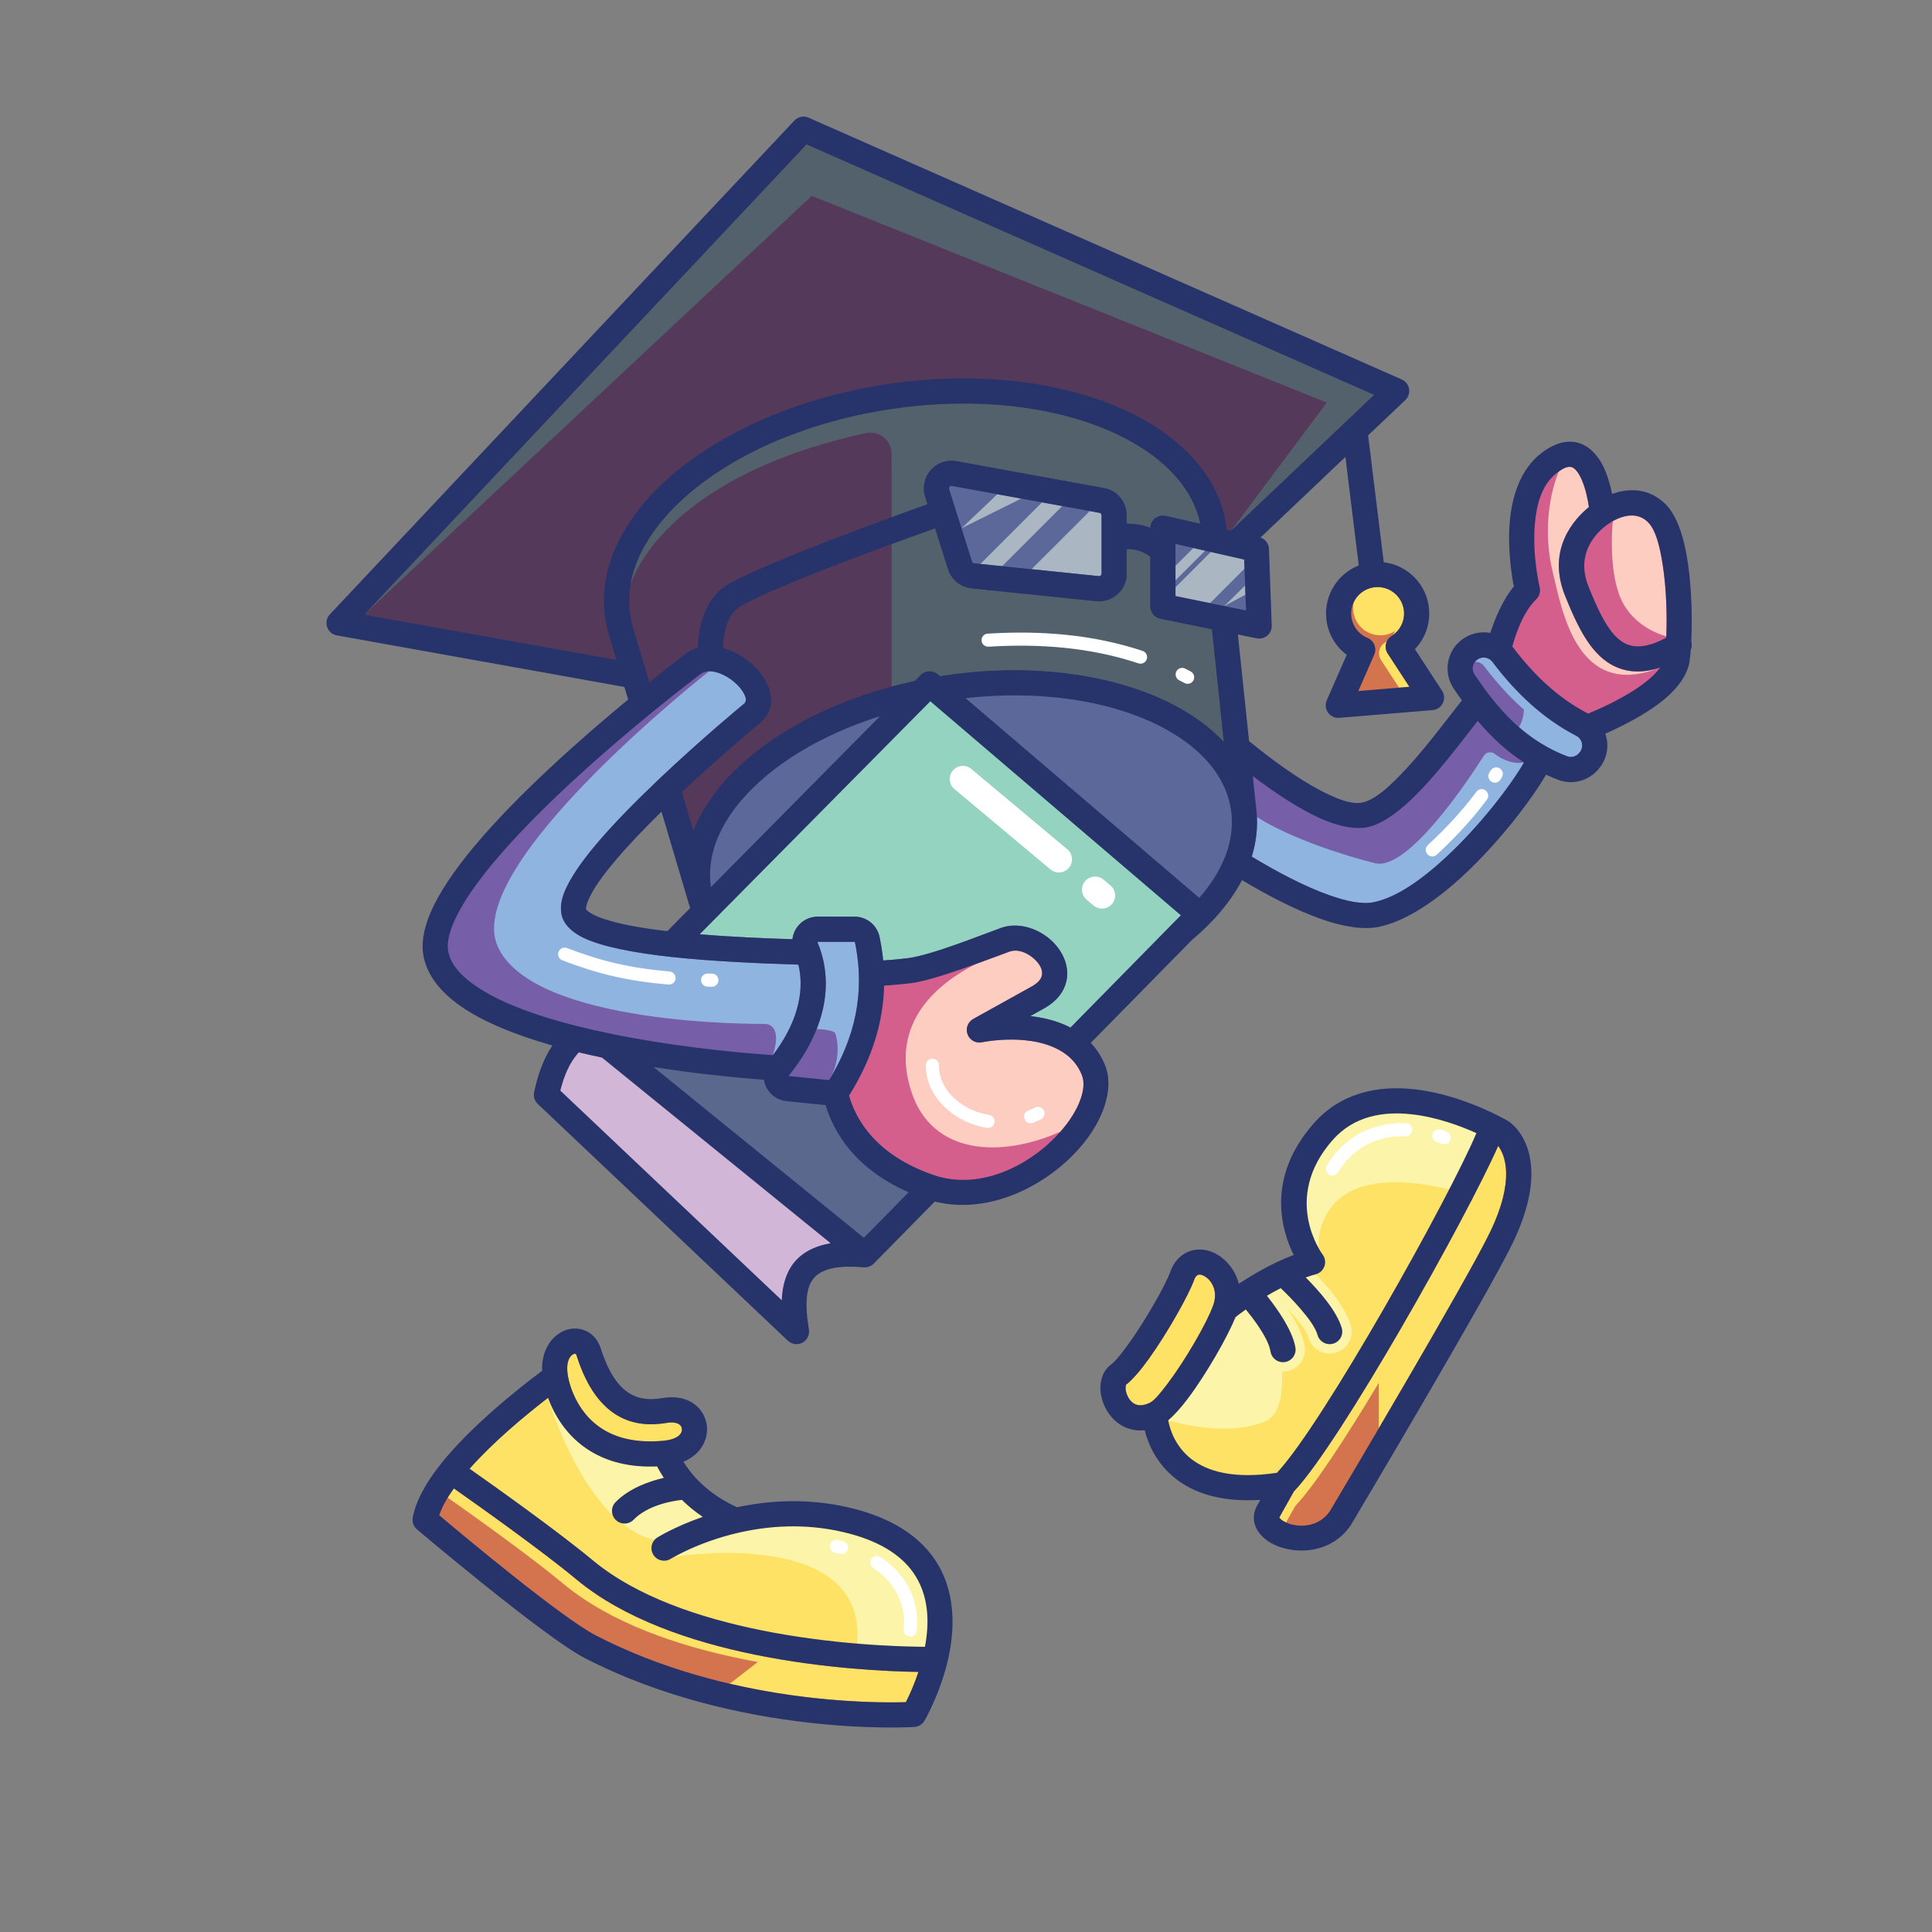 <svg xmlns="http://www.w3.org/2000/svg" xmlns:xlink="http://www.w3.org/1999/xlink" width="500" zoomAndPan="magnify" viewBox="0 0 375 375" height="500" preserveAspectRatio="xMidYMid meet" version="1.0"><rect x="0" y="0" width="375" height="375" fill="#808080" stroke="none"/><defs><clipPath id="c53e30ebce"><path d="M 63.148 22.418 L 328.648 22.418 L 328.648 336 L 63.148 336 Z M 63.148 22.418 " clip-rule="nonzero"/></clipPath></defs><path fill="#d3744f" d="M 129.016 282.082 C 137.32 281.301 136.102 272.574 129.016 273.77 C 123.938 274.625 117.855 273.66 114.293 262.504 C 112.938 258.27 106.715 260.348 107.785 267.203 C 107.785 267.203 109.898 283.871 129.016 282.082 Z M 129.016 282.082 " fill-opacity="1" fill-rule="evenodd"/><path fill="#fde266" d="M 181.504 322.082 C 183.836 312.543 183.152 299.426 164.266 294.996 C 156.234 293.109 148.777 293.738 142.801 295.113 C 139.031 293.484 135.844 291.332 133.316 288.598 C 131.562 286.711 130.121 284.543 129.016 282.082 C 109.898 283.871 107.785 267.203 107.785 267.203 C 102.77 270.898 93.422 278.246 87.57 285.551 C 87.57 285.551 104.902 297.586 113.5 304.73 C 135.602 323.09 181.504 322.082 181.504 322.082 Z M 181.504 322.082 " fill-opacity="1" fill-rule="evenodd"/><path fill="#d3744f" d="M 87.57 285.551 C 84.957 288.816 83.039 292.074 82.52 294.996 C 82.52 294.996 106.875 315.656 114.551 319.613 C 144.191 334.914 177.328 332.762 177.328 332.762 C 177.328 332.762 180.027 328.148 181.504 322.082 C 181.504 322.082 135.602 323.09 113.5 304.73 C 104.902 297.586 87.57 285.551 87.57 285.551 Z M 87.57 285.551 " fill-opacity="1" fill-rule="evenodd"/><path fill="#d3744f" d="M 249.027 288.156 C 249.051 288.152 249.074 288.145 249.094 288.145 L 246.137 293.414 C 243.859 297.672 255.25 301.836 260.141 294.703 C 260.141 294.703 286.711 250.055 291.473 240.09 C 298.953 224.449 291.473 219.691 291.473 219.691 C 291.473 219.691 290.809 219.297 289.648 218.707 C 286.871 227.461 258.188 279.211 249.027 288.156 Z M 249.027 288.156 " fill-opacity="1" fill-rule="evenodd"/><path fill="#d3744f" d="M 237.785 254.148 C 237.855 253.945 237.918 253.762 237.969 253.586 C 239.996 246.625 231.652 241.664 229.465 247.637 C 227.953 251.773 220.516 264.305 217.059 266.844 C 214.262 268.91 217.328 277.68 224.141 274.52 C 224.16 274.516 224.18 274.504 224.195 274.496 C 227.789 272.805 236.012 259.102 237.785 254.148 Z M 237.785 254.148 " fill-opacity="1" fill-rule="evenodd"/><path fill="#fde266" d="M 224.141 274.52 C 224.141 274.52 224.617 292.199 249.027 288.156 C 258.188 279.211 286.871 227.461 289.648 218.707 C 284.004 215.852 266.676 208.461 256.801 219.691 C 245.395 232.676 254.762 244.969 254.762 244.969 C 252.789 245.508 250.848 246.258 249.027 247.105 C 246.445 248.305 244.098 249.695 242.23 250.922 C 239.508 252.711 237.785 254.148 237.785 254.148 C 236.012 259.102 227.789 272.805 224.195 274.496 C 224.18 274.504 224.16 274.516 224.141 274.52 Z M 224.141 274.52 " fill-opacity="1" fill-rule="evenodd"/><path fill="#d45e8c" d="M 325.781 125.266 C 325.719 126.219 325.641 127.09 325.551 127.859 C 324.672 135.105 307.957 141.246 307.957 141.246 C 307.695 141.023 307.406 140.82 307.09 140.66 C 301.094 137.566 296.047 132.855 291.609 126.98 C 291.383 126.684 291.125 126.414 290.844 126.188 C 290.844 126.188 292.562 118.348 296.477 114.566 C 296.477 114.566 292.09 96.496 300.652 89.887 C 309.734 82.891 310.992 99.555 310.992 99.555 C 310.992 99.555 302.105 104.887 306.043 114.707 C 309.965 124.488 314.051 132.105 325.781 125.266 Z M 325.781 125.266 " fill-opacity="1" fill-rule="evenodd"/><path fill="#5c689a" d="M 216.25 111.348 L 216.25 100.008 C 216.25 98.598 215.238 97.387 213.852 97.137 L 185.199 91.914 C 184.199 91.73 183.164 92.094 182.488 92.855 C 181.809 93.625 181.582 94.695 181.895 95.672 L 186.348 109.742 C 186.695 110.848 187.672 111.648 188.828 111.762 L 213.035 114.254 C 213.852 114.34 214.672 114.07 215.285 113.516 C 215.898 112.965 216.25 112.18 216.25 111.348 Z M 216.25 111.348 " fill-opacity="1" fill-rule="evenodd"/><path fill="#765ea9" d="M 156.809 184.84 C 159.355 192.062 157.082 199.965 151.195 207.27 C 151.184 207.289 151.168 207.309 151.152 207.324 C 150.621 208.035 150.5 208.969 150.848 209.785 C 151.203 210.629 151.984 211.203 152.887 211.293 C 155.605 211.574 158.801 211.895 160.645 212.078 C 161.145 212.125 161.645 212.023 162.074 211.789 C 162.453 211.582 162.773 211.281 163.008 210.902 C 167.164 204.133 169.43 196.883 169.152 189 C 169.07 186.832 168.801 184.605 168.324 182.336 C 168.074 181.188 167.062 180.367 165.891 180.367 C 164.004 180.363 161.102 180.363 158.715 180.363 C 157.883 180.363 157.102 180.777 156.637 181.473 C 156.172 182.172 156.094 183.051 156.41 183.82 C 156.559 184.16 156.688 184.496 156.809 184.84 Z M 156.809 184.84 " fill-opacity="1" fill-rule="evenodd"/><path fill="#5c689a" d="M 178.801 134.414 L 136.777 176.875 C 136.504 176.211 136.273 175.531 136.082 174.844 C 135.863 174.078 135.699 173.305 135.582 172.508 C 133.184 156.324 152.203 139.898 178.801 134.414 Z M 178.801 134.414 " fill-opacity="1" fill-rule="evenodd"/><path fill="#d45e8c" d="M 310.992 99.555 C 310.992 99.555 316.969 95.164 321.52 99.555 C 325.594 103.477 326.301 117.215 325.781 125.266 C 314.051 132.105 309.965 124.488 306.043 114.707 C 302.105 104.887 310.992 99.555 310.992 99.555 Z M 310.992 99.555 " fill-opacity="1" fill-rule="evenodd"/><path fill="#57a4fe" d="M 235.633 102.523 C 235.715 103.047 235.77 103.574 235.805 104.098 Z M 235.633 102.523 " fill-opacity="1" fill-rule="evenodd"/><path fill="#54395b" d="M 241.406 157.246 L 237.492 120.094 L 225.719 117.691 L 225.719 106.926 C 222.871 104.203 219.652 103.715 216.25 104.355 L 216.25 111.348 C 216.25 112.18 215.898 112.965 215.285 113.516 C 214.672 114.07 213.852 114.34 213.035 114.254 L 188.828 111.762 C 187.672 111.648 186.695 110.848 186.348 109.742 L 183.074 99.391 C 183.074 99.391 151.953 110.285 142.719 115.414 C 138.391 117.82 137.707 123.508 137.891 127.859 C 143.418 128.008 149.957 135.051 146.023 138.426 C 146.023 138.426 137.953 145.07 129.59 152.996 L 136.082 174.844 C 135.863 174.078 135.699 173.305 135.582 172.508 C 133.184 156.324 152.203 139.898 178.801 134.414 L 180.438 132.758 L 181.719 133.859 C 182.422 133.734 183.129 133.625 183.836 133.516 C 202.797 130.707 220.312 134.121 230.957 141.57 C 236.703 145.59 240.453 150.785 241.344 156.809 C 241.367 156.953 241.387 157.102 241.406 157.246 Z M 241.406 157.246 " fill-opacity="1" fill-rule="evenodd"/><path fill="#5c689a" d="M 225.719 117.691 L 244.402 121.496 L 243.867 106.633 L 225.719 102.523 Z M 225.719 117.691 " fill-opacity="1" fill-rule="evenodd"/><path fill="#54395b" d="M 120.516 122.457 L 124.723 136.625 C 130.496 131.891 134.527 128.863 134.527 128.863 C 135.52 128.129 136.68 127.832 137.891 127.859 C 137.707 123.508 138.391 117.82 142.719 115.414 C 151.953 110.285 183.074 99.391 183.074 99.391 L 181.895 95.672 C 181.582 94.695 181.809 93.625 182.488 92.855 C 183.164 92.094 184.199 91.73 185.199 91.914 L 213.852 97.137 C 215.238 97.387 216.25 98.598 216.25 100.008 L 216.25 104.355 C 219.652 103.715 222.871 104.203 225.719 106.926 L 225.719 102.523 L 235.879 104.824 L 235.633 102.523 C 235.633 102.5 235.629 102.469 235.629 102.445 C 232.832 83.633 204.637 72.215 172.699 76.953 C 140.762 81.699 117.098 100.82 119.887 119.621 C 120.035 120.586 120.242 121.535 120.516 122.457 Z M 120.516 122.457 " fill-opacity="1" fill-rule="evenodd"/><path fill="#59688c" d="M 167.863 243.547 L 180.711 230.473 C 180.617 230.441 180.527 230.41 180.438 230.379 C 167.043 225.781 163.164 217.098 162.074 211.789 C 161.645 212.023 161.145 212.125 160.645 212.078 C 158.801 211.895 155.605 211.574 152.887 211.293 C 151.984 211.203 151.203 210.629 150.848 209.785 C 150.5 208.969 150.621 208.035 151.152 207.324 C 150.93 207.312 150.703 207.301 150.469 207.281 C 141.699 206.695 129.477 205.395 117.922 203.008 Z M 167.863 243.547 " fill-opacity="1" fill-rule="evenodd"/><path fill="#59688c" d="M 208.168 202.543 L 232.793 177.5 L 180.438 132.758 L 130.422 183.293 C 139.32 184.27 149.523 184.633 156.809 184.84 C 156.688 184.496 156.559 184.16 156.41 183.82 C 156.094 183.051 156.172 182.172 156.637 181.473 C 157.102 180.777 157.883 180.363 158.715 180.363 C 161.102 180.363 164.004 180.363 165.891 180.367 C 167.062 180.367 168.074 181.188 168.324 182.336 C 168.801 184.605 169.07 186.832 169.152 189 C 170.664 188.938 173.32 188.785 176.367 188.426 C 181.133 187.867 191.289 183.777 195.133 182.402 C 201.016 180.301 209.418 189.125 201.438 193.609 L 190.09 199.91 C 190.09 199.91 201.32 197.645 208.168 202.543 Z M 208.168 202.543 " fill-opacity="1" fill-rule="evenodd"/><path fill="#765ea9" d="M 298.973 147.051 C 298.855 147.434 298.699 147.82 298.496 148.195 C 294.559 155.617 279.199 174.965 267.207 177.5 C 260.648 178.879 249.113 172.969 240 167.316 C 241.227 164.254 241.754 161.102 241.477 157.957 C 241.461 157.719 241.438 157.484 241.406 157.246 L 240.121 145.082 C 246.711 150.566 258.707 159.543 265.043 158.133 C 272.227 156.527 283.102 140.227 286.68 136.258 C 286.742 136.191 286.801 136.129 286.871 136.07 C 290.34 140.629 294.156 144.355 298.973 147.051 Z M 298.973 147.051 " fill-opacity="1" fill-rule="evenodd"/><path fill="#57a4fe" d="M 241.477 157.957 L 241.406 157.246 C 241.438 157.484 241.461 157.719 241.477 157.957 Z M 241.477 157.957 " fill-opacity="1" fill-rule="evenodd"/><path fill="#54395b" d="M 239.684 105.688 L 271.082 75.883 L 155.961 25.074 L 65.805 120.918 L 123.113 131.195 L 120.516 122.457 C 120.242 121.535 120.035 120.586 119.887 119.621 C 117.098 100.82 140.762 81.699 172.699 76.953 C 204.637 72.215 232.832 83.633 235.629 102.445 C 235.629 102.469 235.633 102.5 235.633 102.523 C 235.715 103.047 235.77 103.574 235.805 104.098 L 235.879 104.824 Z M 239.684 105.688 " fill-opacity="1" fill-rule="evenodd"/><path fill="#d45e8c" d="M 208.168 202.543 C 209.871 203.758 211.305 205.422 212.227 207.668 C 216.094 217.09 197.387 235.918 180.711 230.473 C 180.617 230.441 180.527 230.41 180.438 230.379 C 167.043 225.781 163.164 217.098 162.074 211.789 C 162.453 211.582 162.773 211.281 163.008 210.902 C 167.164 204.133 169.43 196.883 169.152 189 C 170.664 188.938 173.32 188.785 176.367 188.426 C 181.133 187.867 191.289 183.777 195.133 182.402 C 201.016 180.301 209.418 189.125 201.438 193.609 L 190.09 199.91 C 190.09 199.91 201.32 197.645 208.168 202.543 Z M 208.168 202.543 " fill-opacity="1" fill-rule="evenodd"/><path fill="#5c689a" d="M 240 167.316 C 238.102 172.074 234.535 176.625 229.668 180.676 L 232.793 177.5 L 181.719 133.859 C 182.422 133.734 183.129 133.625 183.836 133.516 C 202.797 130.707 220.312 134.121 230.957 141.57 C 236.703 145.59 240.453 150.785 241.344 156.809 C 241.367 156.953 241.387 157.102 241.406 157.246 L 241.477 157.957 C 241.754 161.102 241.227 164.254 240 167.316 Z M 240 167.316 " fill-opacity="1" fill-rule="evenodd"/><path fill="#765ea9" d="M 124.723 136.625 C 109.512 149.09 82.195 173.363 84.621 185.23 C 86.184 192.887 97.789 198.105 111.59 201.566 C 113.66 202.086 115.777 202.566 117.922 203.008 C 129.477 205.395 141.699 206.695 150.469 207.281 C 150.703 207.301 150.93 207.312 151.152 207.324 C 151.168 207.309 151.184 207.289 151.195 207.27 C 157.082 199.965 159.355 192.062 156.809 184.84 C 149.523 184.633 139.32 184.27 130.422 183.293 C 120.918 182.25 112.906 180.508 111.547 177.5 C 109.648 173.289 119.812 162.27 129.59 152.996 C 137.953 145.07 146.023 138.426 146.023 138.426 C 149.957 135.051 143.418 128.008 137.891 127.859 C 136.68 127.832 135.52 128.129 134.527 128.863 C 134.527 128.863 130.496 131.891 124.723 136.625 Z M 124.723 136.625 " fill-opacity="1" fill-rule="evenodd"/><path fill="#765ea9" d="M 298.973 147.051 C 300.324 147.801 301.746 148.477 303.266 149.062 C 305.184 149.797 307.352 149.156 308.562 147.5 C 308.609 147.465 308.641 147.422 308.672 147.371 C 309.453 146.305 309.727 144.941 309.422 143.652 C 309.203 142.707 308.684 141.863 307.957 141.246 C 307.695 141.023 307.406 140.82 307.09 140.66 C 301.094 137.566 296.047 132.855 291.609 126.98 C 291.383 126.684 291.125 126.414 290.844 126.188 C 289.277 124.918 286.992 124.812 285.293 126.059 C 285.281 126.059 285.277 126.066 285.27 126.07 C 283.305 127.512 282.828 130.242 284.184 132.27 C 285.062 133.59 285.953 134.859 286.871 136.07 C 290.34 140.629 294.156 144.355 298.973 147.051 Z M 298.973 147.051 " fill-opacity="1" fill-rule="evenodd"/><path fill="#d2b6d7" d="M 111.59 201.566 C 108.578 204.234 106.988 208.09 106.062 212.496 L 154.605 258.453 C 153.168 249.66 154.078 242.391 167.863 243.547 L 117.922 203.008 C 115.777 202.566 113.66 202.086 111.59 201.566 Z M 111.59 201.566 " fill-opacity="1" fill-rule="evenodd"/><path fill="#d3744f" d="M 266.418 111.566 C 266.535 111.551 266.648 111.535 266.773 111.531 C 270.938 111.184 274.602 114.293 274.945 118.457 C 275.18 121.375 273.727 124.055 271.395 125.508 L 277.852 135.402 L 259.762 136.898 L 264.508 126.078 C 261.965 125.027 260.09 122.629 259.848 119.703 C 259.512 115.652 262.43 112.082 266.418 111.566 Z M 266.418 111.566 " fill-opacity="1" fill-rule="evenodd"/><path fill="#8fb4e0" d="M 87.016 184.742 C 87.527 187.258 89.469 189.375 92.211 191.289 C 97.02 194.641 104.23 197.207 112.188 199.195 L 112.191 199.203 C 114.227 199.711 116.309 200.18 118.414 200.613 L 118.422 200.613 C 129.59 202.922 141.395 204.203 150.023 204.805 C 152.082 198.285 148.242 198.738 148.242 198.738 C 148.242 198.738 103.227 199.27 96.535 183.543 C 89.867 167.875 137.281 130.566 137.633 130.293 C 137.75 130.305 137.871 130.309 137.992 130.305 C 138 130.305 138 130.305 138.008 130.305 C 138.52 130.34 139.039 130.469 139.551 130.645 C 141.164 131.207 142.707 132.336 143.734 133.625 C 144.199 134.207 144.551 134.805 144.711 135.41 C 144.82 135.824 144.797 136.246 144.453 136.551 C 143.941 136.98 136.137 143.434 128.023 151.121 C 127.941 151.191 127.875 151.258 127.809 151.332 C 123.438 155.477 118.996 159.965 115.57 164.047 C 112.305 167.934 109.957 171.531 109.195 174.188 C 108.711 175.898 108.805 177.352 109.324 178.508 C 109.914 179.812 111.258 181.09 113.383 182.09 C 116.977 183.781 123.172 184.957 130.152 185.727 L 130.16 185.727 C 138.422 186.629 147.801 187.008 154.973 187.234 C 156.34 192.957 154.371 199.051 150.023 204.805 C 141.395 204.211 129.59 202.922 118.422 200.621 L 118.414 200.621 C 116.309 200.18 114.227 199.711 112.191 199.203 L 112.188 199.203 C 104.23 197.207 97.02 194.641 92.211 191.289 C 89.465 189.375 87.527 187.258 87.016 184.742 Z M 87.016 184.742 " fill-opacity="1" fill-rule="evenodd"/><path fill="#8fb4e0" d="M 160.883 209.645 C 160.887 209.652 160.883 209.633 160.883 209.645 C 160.883 209.645 160.887 209.645 160.887 209.645 C 163.375 205.797 162.512 201.426 162.102 200.535 C 161.879 200.047 160.09 199.824 158.52 199.727 C 160.605 194.445 160.895 189.102 159.125 184.07 C 159.117 184.047 159.109 184.02 159.098 183.996 C 158.965 183.625 158.824 183.246 158.664 182.871 C 158.66 182.859 158.664 182.844 158.672 182.832 C 158.684 182.816 158.695 182.805 158.715 182.805 C 161.102 182.805 164.004 182.805 165.883 182.812 L 165.891 182.812 C 165.906 182.812 165.926 182.824 165.934 182.844 C 168.008 192.707 165.902 201.523 160.93 209.621 C 160.93 209.629 160.926 209.633 160.918 209.633 C 160.914 209.641 160.914 209.641 160.906 209.641 C 160.898 209.645 160.875 209.641 160.883 209.645 Z M 160.883 209.645 " fill-opacity="1" fill-rule="evenodd"/><path fill="#fccdc0" d="M 164.789 212.621 C 166.152 217.445 170.141 224.262 181.23 228.07 C 181.309 228.094 181.387 228.125 181.473 228.148 C 190.535 231.113 200.203 225.996 205.777 219.715 C 205.789 219.699 205.809 219.68 205.82 219.66 C 194.395 224.754 181.023 224.262 176.941 212.035 C 172.406 198.41 182.285 190.734 189.406 187.117 C 192.082 186.152 194.477 185.234 195.957 184.703 C 197.516 184.148 199.305 184.887 200.602 186 C 201.652 186.91 202.488 188.105 202.223 189.336 C 202.055 190.145 201.375 190.844 200.246 191.477 L 188.906 197.773 C 187.855 198.359 187.387 199.625 187.801 200.754 C 188.215 201.883 189.395 202.543 190.574 202.305 C 190.574 202.305 200.629 200.156 206.75 204.535 C 208.098 205.5 209.234 206.812 209.969 208.594 C 210.531 209.977 210.34 211.629 209.73 213.371 C 208.984 215.473 207.598 217.66 205.777 219.715 C 200.203 225.996 190.535 231.113 181.473 228.156 L 181.473 228.148 C 181.387 228.125 181.309 228.102 181.23 228.07 C 170.133 224.262 166.152 217.445 164.789 212.621 Z M 164.789 212.621 " fill-opacity="1" fill-rule="evenodd"/><path fill="#8fb4e0" d="M 243.969 158.578 C 250.254 162.629 260.953 166.098 266.938 167.551 C 273.215 169.07 284.758 151.793 288.02 146.684 C 288.23 146.352 288.574 146.113 288.965 146.043 C 289.355 145.969 289.754 146.066 290.074 146.297 C 293.215 148.668 295.738 148.016 295.809 147.996 C 293.184 152.516 287.273 160.27 280.609 166.434 C 276.043 170.652 271.145 174.172 266.699 175.105 C 264.422 175.586 261.465 174.957 258.219 173.828 C 253.324 172.137 247.871 169.223 242.961 166.27 C 243.742 163.734 244.094 161.156 243.969 158.578 Z M 243.969 158.578 " fill-opacity="1" fill-rule="evenodd"/><path fill="#8fb4e0" d="M 294.82 141.137 C 295.449 140.211 295.711 138.957 295.809 137.766 C 293.031 135.312 290.461 132.473 288.066 129.297 C 287.633 128.723 286.957 128.434 286.277 128.465 C 286.383 128.336 286.496 128.215 286.633 128.105 C 286.668 128.082 286.703 128.055 286.734 128.031 C 287.664 127.348 288.965 127.539 289.66 128.453 C 294.332 134.641 299.652 139.566 305.965 142.828 C 306.105 142.902 306.242 142.988 306.355 143.09 L 306.375 143.105 C 306.703 143.391 306.941 143.781 307.047 144.215 C 307.176 144.777 307.078 145.363 306.766 145.84 C 306.699 145.914 306.637 145.988 306.582 146.066 C 306.027 146.828 305.023 147.121 304.145 146.785 C 300.555 145.395 297.52 143.488 294.82 141.137 Z M 294.82 141.137 " fill-opacity="1" fill-rule="evenodd"/><path fill="#fccdc0" d="M 323.43 123.52 C 321.215 122.879 317.781 121.355 315.473 117.832 C 312.156 112.781 312.867 103.004 313.039 101.156 C 313.527 100.875 314.281 100.508 315.18 100.27 C 316.547 99.902 318.312 99.855 319.828 101.312 C 321.379 102.809 322.18 106.039 322.742 109.703 C 323.441 114.23 323.594 119.414 323.43 123.52 Z M 323.43 123.52 " fill-opacity="1" fill-rule="evenodd"/><path fill="#fccdc0" d="M 322.215 129.582 C 306.172 135.984 303.234 118.676 301.402 111.133 C 298.711 100.008 302.496 91.672 302.57 91.512 C 303.484 90.859 304.219 90.535 304.883 90.625 C 305.262 90.68 305.555 90.914 305.824 91.195 C 306.309 91.695 306.68 92.367 306.992 93.082 C 307.805 94.926 308.211 97.074 308.41 98.426 C 305.703 100.609 300.121 106.5 303.773 115.617 C 305.281 119.379 306.84 122.824 308.77 125.371 C 310.27 127.34 312.004 128.809 314.051 129.613 C 316.281 130.5 318.953 130.641 322.215 129.582 Z M 322.215 129.582 " fill-opacity="1" fill-rule="evenodd"/><path fill="#fde266" d="M 270.32 123.293 C 270.496 123.035 270.656 122.754 270.789 122.469 C 269.961 123 268.977 123.312 267.922 123.312 C 265 123.312 262.633 120.934 262.633 118.016 C 262.633 117.637 262.668 117.27 262.742 116.91 C 263.461 115.371 264.934 114.23 266.719 113.992 C 266.73 113.992 266.734 113.992 266.75 113.992 C 266.82 113.98 266.902 113.973 266.973 113.969 C 269.797 113.73 272.273 115.836 272.508 118.656 C 272.664 120.543 271.773 122.285 270.32 123.293 Z M 270.32 123.293 " fill-opacity="1" fill-rule="evenodd"/><path fill="#fde266" d="M 271.555 133.473 L 268.062 128.129 C 267.707 127.578 267.586 126.906 267.727 126.266 C 267.867 125.625 268.262 125.07 268.816 124.723 C 268.941 124.641 269.07 124.559 269.184 124.473 C 269.105 124.629 269.051 124.809 269.008 124.984 C 268.867 125.625 268.988 126.297 269.352 126.848 L 273.562 133.309 Z M 271.555 133.473 " fill-opacity="1" fill-rule="evenodd"/><path fill="#fcf4a9" d="M 226.742 275.68 C 227.078 277.445 228.098 280.75 231.238 283.188 C 234.391 285.637 239.531 287.109 247.848 285.867 C 254.988 278.266 272.031 248.781 281.289 230.863 C 254.406 224.445 255.934 242.258 255.934 242.258 C 256.379 243.051 256.703 243.492 256.703 243.492 C 257.195 244.137 257.336 244.988 257.074 245.758 C 257.336 244.988 257.195 244.137 256.703 243.492 C 256.703 243.492 248.617 232.707 258.637 221.305 C 262.816 216.555 268.551 215.699 273.895 216.266 C 278.844 216.797 283.504 218.543 286.57 219.938 C 281.406 232.254 256.82 276.316 247.848 285.867 C 239.531 287.109 234.391 285.637 231.238 283.188 C 228.098 280.75 227.078 277.445 226.742 275.68 Z M 226.742 275.68 " fill-opacity="1" fill-rule="evenodd"/><path fill="#94d3bf" d="M 207.781 199.453 C 205.34 198.176 202.586 197.516 199.973 197.219 C 199.973 197.219 202.621 195.746 202.621 195.746 C 202.629 195.742 202.629 195.742 202.633 195.742 C 205.332 194.227 206.598 192.273 207.008 190.348 C 207.609 187.484 206.242 184.418 203.789 182.301 C 201.18 180.059 197.461 178.984 194.309 180.105 C 190.574 181.438 180.711 185.457 176.082 186 C 174.352 186.207 172.754 186.34 171.43 186.434 C 171.277 184.918 171.043 183.387 170.715 181.836 C 170.715 181.828 170.715 181.828 170.715 181.824 C 170.227 179.551 168.215 177.926 165.891 177.926 C 164.008 177.922 161.109 177.922 158.715 177.922 C 157.066 177.922 155.52 178.746 154.605 180.125 C 154.164 180.785 153.895 181.535 153.809 182.305 C 148.438 182.133 141.992 181.863 135.785 181.352 L 138.484 178.621 C 138.5 178.605 138.52 178.586 138.539 178.566 L 180.57 136.094 C 180.57 136.094 229.215 177.652 229.215 177.652 L 227.945 178.945 C 227.926 178.957 227.914 178.969 227.902 178.984 Z M 207.781 199.453 " fill-opacity="1" fill-rule="evenodd"/><path fill="#fcf4a9" d="M 255.395 247.332 C 256.555 248.535 257.832 249.957 258.949 251.41 C 260.477 253.41 261.68 255.492 262.191 257.27 C 262.852 259.535 261.547 261.902 259.273 262.562 C 257.008 263.219 254.637 261.91 253.98 259.645 C 253.594 258.301 252.332 256.75 251.086 255.289 C 250.695 254.832 250.297 254.387 249.906 253.957 C 251.434 256.293 252.848 258.949 253.238 261.23 C 253.637 263.559 252.074 265.77 249.746 266.168 C 249.453 266.215 249.168 266.234 248.879 266.227 C 248.945 270.93 248.305 274.68 245.625 275.852 C 237.969 279.191 226.891 275.723 226.742 275.68 C 227.867 274.73 229.191 273.281 230.527 271.504 C 234.152 266.699 238.246 259.492 239.816 255.645 C 240.238 255.312 240.918 254.797 241.809 254.16 C 242.516 255.02 243.422 256.168 244.258 257.426 C 245.324 259.027 246.352 260.797 246.621 262.367 C 246.848 263.691 248.109 264.59 249.438 264.363 C 250.766 264.133 251.664 262.875 251.434 261.543 C 250.863 258.203 247.91 254.027 245.898 251.504 C 246.742 251.008 247.645 250.508 248.586 250.027 C 249.59 250.977 251.078 252.461 252.477 254.098 C 253.91 255.773 255.297 257.594 255.742 259.137 C 256.117 260.434 257.473 261.176 258.766 260.805 C 260.062 260.426 260.812 259.07 260.434 257.777 C 259.977 256.18 258.871 254.324 257.496 252.531 C 256.215 250.855 254.707 249.227 253.43 247.938 C 254.082 247.711 254.734 247.508 255.395 247.332 Z M 255.395 247.332 " fill-opacity="1" fill-rule="evenodd"/><path fill="#fde266" d="M 267.621 277.238 L 267.621 268.414 C 261.16 279.176 255.016 288.543 251.422 292.297 C 251.156 292.77 250.316 294.266 249.617 295.512 C 249.227 295.34 248.879 295.133 248.605 294.887 C 248.512 294.809 248.434 294.73 248.367 294.645 C 248.348 294.621 248.324 294.578 248.305 294.547 C 248.496 294.203 250.68 290.309 251.141 289.488 C 260.051 280.184 284.66 236.348 290.797 222.422 C 292.02 224.027 294.191 228.754 289.27 239.039 C 286.418 245.004 275.707 263.461 267.621 277.238 Z M 267.621 277.238 " fill-opacity="1" fill-rule="evenodd"/><path fill="#fde266" d="M 235.52 253.242 C 235.488 253.312 235.465 253.379 235.445 253.445 C 234.277 256.695 230.168 263.863 226.629 268.559 C 225.254 270.387 224.066 271.859 223.16 272.285 C 223.133 272.297 223.102 272.309 223.078 272.324 C 222.133 272.758 221.328 272.867 220.641 272.66 C 219.641 272.363 219.012 271.461 218.688 270.551 C 218.543 270.129 218.461 269.703 218.469 269.301 C 218.473 269.121 218.547 268.84 218.57 268.77 C 219.734 267.891 221.312 266.074 222.965 263.785 C 226.559 258.781 230.664 251.484 231.762 248.48 C 231.941 248.004 232.141 247.645 232.465 247.492 C 232.93 247.258 233.473 247.496 233.969 247.816 C 235.328 248.699 236.277 250.656 235.621 252.91 C 235.59 253.012 235.555 253.129 235.52 253.242 Z M 235.52 253.242 " fill-opacity="1" fill-rule="evenodd"/><path fill="#fde266" d="M 141.645 326.816 L 147.086 322.59 C 146.043 322.398 144.984 322.199 143.922 321.977 C 131.531 319.449 118.496 315.012 109.367 307.426 C 103.148 302.258 92.328 294.516 86.906 290.688 C 87.266 290.094 87.664 289.496 88.098 288.898 C 92.824 292.211 105.133 300.957 111.941 306.613 C 121.066 314.191 134.109 318.633 146.496 321.16 C 159.898 323.895 172.496 324.426 178.27 324.52 C 177.414 327.09 176.441 329.18 175.832 330.387 C 171.605 330.516 157.859 330.582 141.645 326.816 Z M 141.645 326.816 " fill-opacity="1" fill-rule="evenodd"/><path fill="#fcf4a9" d="M 91.16 285.078 C 96.125 288.574 108.285 297.219 115.062 302.852 C 123.613 309.953 135.867 314.004 147.473 316.371 C 154.258 317.758 160.832 318.566 166.359 319.027 C 168.355 296.305 131.379 302.062 130.941 302.129 C 132.652 301.191 137.164 298.926 143.344 297.5 L 143.352 297.496 C 149.016 296.188 156.09 295.59 163.711 297.379 C 170.512 298.973 174.746 301.727 177.18 305.125 C 180.363 309.559 180.418 314.941 179.539 319.645 C 174.73 319.613 161.559 319.254 147.473 316.371 C 135.867 314.004 123.613 309.953 115.062 302.852 C 108.285 297.219 96.121 288.574 91.16 285.078 Z M 91.16 285.078 " fill-opacity="1" fill-rule="evenodd"/><path fill="#fcf4a9" d="M 118.93 294.086 C 110.648 286.059 106.422 271.492 106.375 271.328 C 107.535 274.477 109.926 278.883 114.746 281.758 C 117.859 283.613 122.012 284.867 127.539 284.629 C 127.949 285.398 128.383 286.137 128.848 286.852 C 125.898 287.543 122.074 288.91 119.477 291.566 C 118.809 292.254 118.625 293.238 118.93 294.086 Z M 118.93 294.086 " fill-opacity="1" fill-rule="evenodd"/><path fill="#fcf4a9" d="M 126.453 300.535 C 126.441 299.945 126.648 299.352 127.043 298.895 C 124.742 298.34 122.629 297.191 120.707 295.656 C 121.508 295.836 122.367 295.602 122.977 294.98 C 125.715 292.176 130.289 291.359 132.359 291.125 C 133.586 292.336 134.934 293.434 136.406 294.422 C 130.922 296.328 127.594 298.426 127.594 298.426 C 126.844 298.895 126.434 299.711 126.453 300.535 Z M 126.453 300.535 " fill-opacity="1" fill-rule="evenodd"/><path fill="#fde266" d="M 128.793 279.652 C 123.711 280.129 119.973 279.188 117.25 277.562 C 111.102 273.891 110.203 266.898 110.203 266.898 C 110.203 266.875 110.195 266.852 110.195 266.832 L 110.195 266.824 C 109.879 264.785 110.332 263.355 111.277 262.852 C 111.41 262.785 111.547 262.715 111.668 262.766 C 111.832 262.824 111.895 263.02 111.969 263.246 C 114 269.617 116.875 273 119.844 274.746 C 122.988 276.598 126.348 276.695 129.426 276.176 C 131.094 275.895 132.277 276.352 132.352 277.359 C 132.438 278.551 131.113 279.43 128.793 279.652 Z M 128.793 279.652 " fill-opacity="1" fill-rule="evenodd"/><path fill="#52616c" d="M 173.066 133.258 C 173.066 124.277 173.066 114.277 173.066 105.59 C 176.562 104.301 179.555 103.23 181.504 102.535 L 184.016 110.48 C 184.66 112.516 186.449 113.973 188.574 114.195 L 212.781 116.684 C 214.293 116.836 215.793 116.348 216.922 115.328 C 218.047 114.316 218.695 112.867 218.695 111.355 L 218.695 106.555 C 220.301 106.547 221.844 106.961 223.273 108.051 L 223.273 117.691 C 223.273 118.852 224.094 119.855 225.23 120.086 L 235.25 122.125 L 237.559 144.051 C 236.055 142.438 234.316 140.941 232.359 139.566 C 221.309 131.836 203.152 128.184 183.484 131.105 C 183.137 131.152 182.785 131.207 182.438 131.262 L 182.023 130.902 C 181.047 130.07 179.598 130.133 178.695 131.043 L 177.578 132.172 C 176.051 132.504 174.543 132.867 173.066 133.258 Z M 173.066 133.258 " fill-opacity="1" fill-rule="evenodd"/><path fill="#52616c" d="M 173.066 100.398 C 173.059 95.434 173.059 91.145 173.059 88.078 C 173.059 86.832 172.492 85.656 171.527 84.879 C 170.555 84.098 169.285 83.797 168.062 84.066 C 127.746 92.875 122.336 113.648 122.336 113.648 C 123.113 108.727 125.785 103.914 129.867 99.508 C 138.836 89.812 154.523 82.125 173.059 79.371 C 191.594 76.621 208.832 79.422 220.234 86.09 C 226.98 90.039 231.652 95.328 233.004 101.668 L 226.254 100.141 C 225.535 99.977 224.77 100.152 224.191 100.609 C 223.629 101.062 223.293 101.742 223.273 102.461 C 221.797 101.883 220.266 101.637 218.695 101.656 L 218.695 100.008 C 218.695 97.418 216.84 95.199 214.293 94.738 L 185.641 89.516 C 183.789 89.18 181.895 89.832 180.656 91.242 C 179.41 92.652 179 94.613 179.562 96.402 L 180.031 97.875 C 178.391 98.461 175.953 99.34 173.066 100.398 Z M 173.066 100.398 " fill-opacity="1" fill-rule="evenodd"/><path fill="#52616c" d="M 238.949 103.016 L 257.52 78.133 L 157.559 38.016 L 70.672 119.312 C 70.672 119.312 156.551 28.012 156.551 28.012 C 156.551 28.012 266.742 76.637 266.742 76.637 Z M 238.949 103.016 " fill-opacity="1" fill-rule="evenodd"/><path fill="#aab6c1" d="M 186.629 102.535 L 193.578 95.926 L 198.227 96.77 Z M 186.629 102.535 " fill-opacity="1" fill-rule="evenodd"/><path fill="#aab6c1" d="M 190.297 109.461 L 202.25 97.508 L 206.188 98.223 L 194.52 109.895 Z M 190.297 109.461 " fill-opacity="1" fill-rule="evenodd"/><path fill="#aab6c1" d="M 200.227 110.48 L 211.422 99.293 L 211.281 99.152 L 213.418 99.543 C 213.645 99.586 213.809 99.781 213.809 100.008 L 213.809 104.312 C 213.809 104.344 213.809 104.375 213.809 104.398 L 213.809 111.355 C 213.809 111.488 213.746 111.617 213.648 111.707 C 213.547 111.793 213.418 111.836 213.285 111.824 Z M 200.227 110.48 " fill-opacity="1" fill-rule="evenodd"/><path fill="#aab6c1" d="M 233.918 106.891 L 228.16 112.648 L 228.16 109.84 L 231.629 106.371 Z M 233.918 106.891 " fill-opacity="1" fill-rule="evenodd"/><path fill="#aab6c1" d="M 241.559 110.375 L 234.871 117.062 L 228.16 115.695 L 228.16 113.996 L 235.023 107.133 L 235.293 107.199 C 235.324 107.207 235.352 107.215 235.391 107.219 L 241.492 108.598 C 241.492 108.598 241.52 109.32 241.559 110.375 Z M 241.559 110.375 " fill-opacity="1" fill-rule="evenodd"/><path fill="#aab6c1" d="M 241.742 115.434 L 237.633 117.633 L 241.676 113.645 C 241.699 114.254 241.715 114.863 241.742 115.434 Z M 241.742 115.434 " fill-opacity="1" fill-rule="evenodd"/><path fill="#ffffff" d="M 210.922 174.633 C 209.844 173.73 209.699 172.129 210.602 171.051 C 211.508 169.977 213.113 169.828 214.188 170.73 L 215.539 171.863 C 216.617 172.766 216.758 174.371 215.855 175.445 C 214.957 176.52 213.352 176.668 212.27 175.766 Z M 185.254 153.156 C 184.18 152.254 184.031 150.645 184.938 149.57 C 185.84 148.492 187.445 148.352 188.52 149.246 L 207.164 164.852 C 208.238 165.754 208.387 167.359 207.48 168.438 C 206.578 169.516 204.973 169.656 203.898 168.758 Z M 185.254 153.156 " fill-opacity="1" fill-rule="evenodd"/><path fill="#ffffff" d="M 137.309 191.508 C 136.609 191.484 136.059 190.898 136.078 190.195 C 136.094 189.492 136.68 188.941 137.383 188.961 C 137.656 188.969 137.934 188.973 138.215 188.984 C 138.918 189 139.473 189.586 139.453 190.285 C 139.434 190.988 138.855 191.543 138.152 191.527 C 137.871 191.52 137.59 191.516 137.309 191.508 Z M 109.152 186.402 C 108.492 186.152 108.164 185.414 108.414 184.762 C 108.664 184.102 109.402 183.77 110.055 184.02 C 116.723 186.566 122.344 187.922 129.969 188.566 C 130.664 188.625 131.184 189.238 131.129 189.938 C 131.07 190.641 130.453 191.16 129.758 191.098 C 121.867 190.434 116.047 189.035 109.152 186.402 Z M 109.152 186.402 " fill-opacity="1" fill-rule="evenodd"/><path fill="#ffffff" d="M 286.57 153.68 C 286.984 153.121 287.785 152.996 288.348 153.418 C 288.914 153.836 289.031 154.633 288.617 155.195 C 285.852 158.941 282.551 162.488 278.871 165.902 C 278.355 166.379 277.551 166.348 277.07 165.828 C 276.594 165.316 276.621 164.508 277.141 164.031 C 280.695 160.734 283.895 157.305 286.57 153.68 Z M 289.336 149.559 C 289.695 148.961 290.48 148.766 291.078 149.125 C 291.684 149.492 291.879 150.273 291.512 150.871 C 291.426 151.02 291.34 151.164 291.25 151.305 C 290.883 151.902 290.102 152.094 289.5 151.723 C 288.902 151.355 288.715 150.574 289.086 149.973 C 289.164 149.832 289.25 149.699 289.336 149.559 Z M 289.336 149.559 " fill-opacity="1" fill-rule="evenodd"/><path fill="#ffffff" d="M 278.883 221.676 C 278.211 221.457 277.852 220.738 278.07 220.07 C 278.289 219.406 279.004 219.039 279.676 219.258 C 280.043 219.379 280.41 219.508 280.781 219.648 C 281.441 219.895 281.777 220.625 281.531 221.285 C 281.289 221.941 280.551 222.273 279.895 222.031 C 279.555 221.902 279.219 221.785 278.883 221.676 Z M 259.719 227.547 C 259.359 228.145 258.578 228.348 257.973 227.984 C 257.375 227.625 257.172 226.844 257.531 226.246 C 260.691 220.938 266.082 217.785 272.879 218.008 C 273.582 218.023 274.133 218.617 274.113 219.32 C 274.09 220.023 273.504 220.57 272.801 220.547 C 267.012 220.363 262.406 223.027 259.719 227.547 Z M 259.719 227.547 " fill-opacity="1" fill-rule="evenodd"/><path fill="#ffffff" d="M 169.5 304.34 C 168.914 303.949 168.754 303.164 169.145 302.578 C 169.535 301.988 170.324 301.832 170.91 302.223 C 175.738 305.445 178.566 310.469 177.934 316.531 C 177.859 317.227 177.234 317.734 176.539 317.66 C 175.836 317.586 175.332 316.965 175.402 316.262 C 175.934 311.199 173.527 307.027 169.5 304.34 Z M 162.117 301.41 C 161.426 301.277 160.973 300.609 161.109 299.922 C 161.242 299.23 161.906 298.777 162.598 298.914 C 162.945 298.98 163.289 299.055 163.625 299.133 C 164.309 299.297 164.734 299.98 164.57 300.664 C 164.41 301.348 163.727 301.77 163.043 301.613 C 162.738 301.539 162.426 301.473 162.117 301.41 Z M 162.117 301.41 " fill-opacity="1" fill-rule="evenodd"/><path fill="#ffffff" d="M 200.496 217.938 C 199.836 218.191 199.098 217.867 198.848 217.211 C 198.59 216.559 198.914 215.82 199.566 215.562 C 200.016 215.395 200.453 215.199 200.898 214.977 C 201.527 214.66 202.293 214.918 202.602 215.547 C 202.922 216.176 202.664 216.938 202.035 217.25 C 201.523 217.504 201.008 217.738 200.496 217.938 Z M 179.715 206.746 C 179.723 206.043 180.301 205.48 181.004 205.492 C 181.707 205.504 182.27 206.086 182.254 206.789 C 182.176 211.43 186.5 215.508 191.988 216.406 C 192.688 216.516 193.156 217.168 193.039 217.867 C 192.93 218.555 192.277 219.031 191.582 218.918 C 184.758 217.805 179.617 212.512 179.715 206.746 Z M 179.715 206.746 " fill-opacity="1" fill-rule="evenodd"/><path fill="#ffffff" d="M 228.887 132.043 C 228.258 131.727 228.008 130.965 228.324 130.336 C 228.641 129.711 229.406 129.453 230.035 129.773 C 230.395 129.957 230.754 130.145 231.117 130.336 C 231.738 130.664 231.969 131.434 231.648 132.055 C 231.316 132.672 230.543 132.91 229.926 132.582 C 229.578 132.398 229.234 132.223 228.887 132.043 Z M 191.867 125.523 C 191.164 125.566 190.562 125.035 190.52 124.332 C 190.477 123.629 191.008 123.023 191.707 122.988 C 202.09 122.348 212.215 123.16 221.777 126.34 C 222.445 126.559 222.805 127.285 222.586 127.953 C 222.363 128.617 221.637 128.977 220.973 128.758 C 211.715 125.676 201.918 124.906 191.867 125.523 Z M 191.867 125.523 " fill-opacity="1" fill-rule="evenodd"/><g clip-path="url(#c53e30ebce)"><path fill="#27336b" d="M 183.883 322.664 C 182.305 329.105 179.438 334.004 179.438 334.004 C 179.027 334.699 178.297 335.148 177.484 335.203 C 177.484 335.203 143.672 337.398 113.43 321.789 C 105.652 317.773 80.945 296.863 80.945 296.863 C 80.281 296.301 79.969 295.43 80.117 294.574 C 80.691 291.324 82.754 287.664 85.668 284.023 C 91.25 277.055 99.922 270.047 105.223 266.066 C 105.125 263.102 106.18 260.945 107.512 259.633 C 108.984 258.172 110.871 257.645 112.531 257.953 C 114.266 258.273 115.883 259.457 116.621 261.766 C 118.148 266.543 120.098 269.23 122.324 270.539 C 124.387 271.75 126.598 271.699 128.613 271.359 C 134.055 270.445 136.992 273.738 137.227 277.008 C 137.395 279.418 136.098 282.301 132.648 283.715 C 135.066 287.602 138.598 290.496 143.062 292.559 C 149.203 291.242 156.738 290.723 164.824 292.621 C 173.133 294.566 178.18 298.141 181.152 302.277 C 185.645 308.547 185.434 316.312 183.883 322.664 Z M 88.094 288.898 C 86.809 290.688 85.805 292.441 85.258 294.117 C 90.145 298.227 109.102 314.059 115.672 317.445 C 141.227 330.637 169.434 330.586 175.832 330.391 C 176.445 329.18 177.418 327.09 178.262 324.516 C 172.5 324.434 159.898 323.902 146.5 321.164 C 134.109 318.637 121.074 314.195 111.941 306.609 C 105.133 300.953 92.82 292.219 88.094 288.898 Z M 106.375 271.324 C 101.875 274.801 95.785 279.855 91.16 285.082 C 96.125 288.57 108.289 297.223 115.062 302.852 C 123.613 309.953 135.871 314.004 147.477 316.375 C 161.566 319.25 174.73 319.617 179.535 319.645 C 180.422 314.949 180.359 309.559 177.184 305.125 C 174.746 301.73 170.512 298.973 163.711 297.383 C 156.094 295.59 149.02 296.191 143.352 297.496 C 143.352 297.496 143.352 297.496 143.344 297.496 C 135.383 299.336 130.191 302.566 130.191 302.566 C 129.051 303.281 127.539 302.934 126.824 301.793 C 126.105 300.652 126.453 299.145 127.594 298.426 C 127.594 298.426 130.922 296.328 136.406 294.426 C 134.938 293.434 133.586 292.332 132.355 291.125 C 130.293 291.355 125.711 292.176 122.98 294.977 C 122.035 295.945 120.492 295.969 119.523 295.023 C 118.559 294.082 118.539 292.531 119.48 291.57 C 122.078 288.914 125.895 287.547 128.852 286.852 C 128.383 286.141 127.945 285.402 127.539 284.629 C 122.008 284.867 117.863 283.617 114.75 281.754 C 109.926 278.879 107.539 274.473 106.375 271.324 Z M 128.789 279.652 C 131.113 279.434 132.438 278.551 132.355 277.363 C 132.281 276.359 131.094 275.895 129.426 276.18 C 126.352 276.699 122.992 276.598 119.852 274.746 C 116.879 273 114.004 269.625 111.961 263.254 C 111.895 263.027 111.832 262.828 111.668 262.77 C 111.547 262.719 111.41 262.781 111.281 262.852 C 110.332 263.355 109.879 264.781 110.195 266.824 C 110.195 266.832 110.195 266.832 110.195 266.832 C 110.199 266.852 110.199 266.879 110.207 266.898 C 110.207 266.898 111.102 273.895 117.25 277.562 C 119.973 279.188 123.711 280.121 128.789 279.652 Z M 121.195 133.336 L 65.371 123.324 C 64.492 123.168 63.766 122.539 63.488 121.684 C 63.207 120.832 63.414 119.895 64.027 119.246 L 154.184 23.406 C 154.895 22.645 156 22.422 156.949 22.844 L 272.074 73.652 C 272.824 73.98 273.355 74.66 273.492 75.469 C 273.637 76.273 273.363 77.094 272.77 77.66 L 265.551 84.504 L 268.582 109.133 C 273.215 109.68 276.984 113.426 277.379 118.258 C 277.625 121.227 276.547 124 274.633 126 L 279.898 134.066 C 280.371 134.793 280.426 135.707 280.051 136.477 C 279.668 137.25 278.91 137.77 278.055 137.836 L 259.965 139.332 C 259.102 139.41 258.27 139.02 257.773 138.316 C 257.273 137.617 257.176 136.703 257.527 135.918 C 257.527 135.918 261.398 127.094 261.398 127.094 C 259.18 125.441 257.664 122.875 257.418 119.902 C 257.039 115.395 259.727 111.332 263.734 109.754 L 261.145 88.691 L 244.664 104.332 C 245.609 104.652 246.27 105.531 246.305 106.551 L 246.844 121.41 C 246.871 122.164 246.559 122.879 245.984 123.363 C 245.41 123.852 244.652 124.047 243.914 123.898 L 240.27 123.152 L 242.445 143.84 C 246.258 146.969 251.59 151.004 256.551 153.559 C 259.582 155.117 262.402 156.223 264.512 155.75 C 267.047 155.184 269.988 152.406 272.941 149.223 C 277.215 144.613 281.305 138.984 283.75 135.953 C 283.211 135.199 282.68 134.422 282.152 133.629 C 280.07 130.516 280.809 126.324 283.824 124.102 C 283.895 124.055 283.961 124 284.031 123.965 C 285.617 122.875 287.5 122.523 289.27 122.852 C 290.102 120.297 291.598 116.527 293.832 113.844 C 293.387 111.516 292.594 106.398 293.051 101.215 C 293.504 96.113 295.211 91.004 299.164 87.961 C 301.68 86.012 303.824 85.547 305.551 85.789 C 308.207 86.148 310.23 88.301 311.465 91.113 C 312.148 92.664 312.605 94.395 312.906 95.867 C 313.234 95.754 313.566 95.645 313.922 95.547 C 316.676 94.816 320.18 94.863 323.219 97.793 C 324.844 99.359 326.129 102.188 326.945 105.676 C 328.277 111.387 328.547 118.973 328.273 124.477 C 328.441 125.047 328.395 125.641 328.168 126.164 C 328.113 126.883 328.047 127.551 327.973 128.152 C 327.652 130.863 325.699 133.547 322.918 135.836 C 319.395 138.73 314.594 141.082 311.594 142.395 C 311.676 142.625 311.746 142.855 311.801 143.098 C 312.27 145.078 311.848 147.168 310.652 148.812 C 310.57 148.93 310.48 149.031 310.395 149.129 C 308.516 151.539 305.266 152.453 302.387 151.348 C 301.598 151.039 300.832 150.711 300.086 150.363 C 297.285 155.184 291.023 163.461 283.93 170.02 C 278.637 174.91 272.859 178.801 267.707 179.887 C 264.738 180.516 260.859 179.914 256.617 178.449 C 251.645 176.719 246.105 173.832 241.074 170.832 C 238.91 174.957 235.598 178.906 231.328 182.477 L 211.723 202.418 C 212.84 203.609 213.785 205.035 214.488 206.742 C 216.309 211.184 214.262 217.516 209.434 222.957 C 203.008 230.203 191.957 235.844 181.438 233.223 C 181.438 233.223 169.602 245.262 169.602 245.262 C 169.098 245.781 168.387 246.043 167.656 245.988 C 163.066 245.598 160.152 246.117 158.43 247.613 C 157.332 248.562 156.848 249.906 156.656 251.449 C 156.402 253.418 156.629 255.68 157.012 258.062 C 157.18 259.102 156.668 260.125 155.746 260.617 C 154.816 261.109 153.684 260.949 152.926 260.234 L 104.383 214.277 C 103.766 213.688 103.5 212.828 103.672 211.996 C 104.391 208.594 105.496 205.5 107.211 202.926 C 100.129 200.91 93.844 198.383 89.418 195.297 C 85.484 192.559 82.965 189.328 82.227 185.723 C 81.742 183.352 82.16 180.559 83.414 177.504 C 85.047 173.508 88.141 168.961 92.055 164.277 C 100.551 154.098 112.98 143.164 121.926 135.773 Z M 238.949 103.02 L 266.746 76.641 C 266.746 76.641 156.551 28.008 156.551 28.008 C 156.551 28.008 70.672 119.309 70.672 119.309 L 119.641 128.09 L 118.199 123.223 C 118.191 123.203 118.184 123.18 118.18 123.152 C 117.871 122.121 117.633 121.062 117.473 119.984 C 116.258 111.781 119.535 103.477 126.285 96.188 C 135.867 85.836 152.551 77.484 172.344 74.539 C 192.133 71.602 210.527 74.75 222.703 81.875 C 231.273 86.887 236.824 93.883 238.043 102.082 C 238.047 102.117 238.055 102.145 238.055 102.172 C 238.09 102.398 238.117 102.617 238.145 102.836 Z M 266.719 113.996 C 264.027 114.352 262.062 116.766 262.285 119.5 C 262.449 121.488 263.719 123.113 265.441 123.824 C 266.051 124.074 266.527 124.559 266.773 125.168 C 267.02 125.777 267.004 126.461 266.746 127.059 C 266.746 127.059 263.645 134.129 263.645 134.129 L 273.566 133.309 L 269.348 126.848 C 268.992 126.297 268.871 125.625 269.012 124.984 C 269.148 124.34 269.547 123.789 270.105 123.441 C 271.684 122.449 272.672 120.641 272.508 118.66 C 272.277 115.84 269.797 113.734 266.977 113.969 C 266.902 113.973 266.82 113.98 266.754 113.988 C 266.738 113.996 266.73 113.996 266.719 113.996 Z M 238.027 117.711 C 240.191 118.152 241.852 118.488 241.852 118.488 C 241.852 118.488 241.496 108.605 241.496 108.605 L 235.391 107.219 C 235.355 107.211 235.328 107.207 235.297 107.199 L 228.16 105.582 L 228.16 115.703 C 228.16 115.703 233.973 116.883 238.027 117.711 Z M 237.555 144.051 L 235.25 122.129 L 225.23 120.086 C 224.094 119.855 223.277 118.859 223.277 117.695 L 223.277 108.047 C 221.848 106.969 220.305 106.551 218.695 106.559 L 218.695 111.352 C 218.695 112.867 218.051 114.316 216.926 115.332 C 215.797 116.352 214.297 116.844 212.785 116.688 L 188.582 114.191 C 186.453 113.973 184.664 112.52 184.012 110.477 L 181.508 102.543 C 174.105 105.172 151.512 113.332 143.91 117.555 C 142.32 118.434 141.461 119.957 140.945 121.625 C 140.543 122.961 140.367 124.395 140.32 125.777 C 143.086 126.52 145.809 128.391 147.551 130.578 C 150.199 133.891 150.555 137.762 147.621 140.281 C 147.605 140.289 147.594 140.305 147.578 140.316 C 147.578 140.316 140.242 146.34 132.355 153.738 L 134.594 161.262 C 135.832 158.102 137.738 155.02 140.242 152.098 C 147.934 143.145 161.348 135.66 177.582 132.176 L 178.699 131.043 C 179.602 130.133 181.051 130.07 182.02 130.906 L 182.441 131.266 C 182.793 131.211 183.133 131.156 183.48 131.102 C 203.156 128.188 221.309 131.84 232.359 139.57 C 234.32 140.938 236.062 142.441 237.555 144.051 Z M 286.824 139.922 C 283.793 143.758 278.773 150.59 273.891 155.219 C 270.988 157.984 268.059 159.965 265.578 160.52 C 263.281 161.031 260.352 160.531 257.191 159.234 C 252.645 157.379 247.48 153.906 243.164 150.629 L 243.832 156.945 C 243.859 157.199 243.887 157.453 243.906 157.699 C 243.914 157.711 243.914 157.734 243.914 157.746 C 244.16 160.602 243.824 163.461 242.965 166.27 C 247.867 169.227 253.324 172.137 258.223 173.832 C 261.473 174.957 264.422 175.586 266.699 175.109 C 271.152 174.172 276.039 170.656 280.609 166.434 C 287.273 160.273 293.184 152.516 295.812 148 C 292.426 145.801 289.5 143.09 286.824 139.922 Z M 293.539 125.48 C 293.543 125.488 293.559 125.508 293.559 125.508 C 297.766 131.074 302.523 135.555 308.215 138.484 L 308.223 138.492 C 308.227 138.5 308.242 138.508 308.254 138.508 C 310.16 137.734 314.148 135.988 317.625 133.672 C 319.113 132.68 320.508 131.59 321.566 130.406 C 321.812 130.133 322.035 129.859 322.242 129.582 C 318.965 130.645 316.285 130.504 314.047 129.613 C 312.004 128.809 310.27 127.34 308.773 125.367 C 306.84 122.824 305.285 119.375 303.773 115.621 C 300.121 106.504 305.699 100.613 308.406 98.422 C 308.215 97.078 307.805 94.926 307 93.082 C 306.676 92.363 306.309 91.695 305.832 91.191 C 305.559 90.91 305.266 90.68 304.887 90.629 C 304.125 90.52 303.262 90.965 302.148 91.824 C 299.246 94.059 298.25 97.91 297.922 101.645 C 297.367 107.883 298.852 113.996 298.852 113.996 C 299.055 114.836 298.805 115.723 298.176 116.324 C 295.594 118.816 294.125 123.309 293.539 125.48 Z M 306.355 143.09 C 306.242 142.988 306.109 142.906 305.969 142.828 C 299.656 139.57 294.336 134.641 289.664 128.453 C 288.969 127.539 287.664 127.355 286.742 128.031 C 286.703 128.059 286.668 128.086 286.633 128.105 C 285.793 128.789 285.602 130.004 286.211 130.918 L 286.215 130.918 C 287.051 132.176 287.902 133.383 288.77 134.531 C 288.805 134.574 288.832 134.613 288.867 134.656 C 293.004 140.09 297.668 144.277 304.145 146.785 C 305.023 147.125 306.027 146.832 306.582 146.066 C 306.645 145.984 306.703 145.91 306.766 145.844 C 307.074 145.363 307.176 144.777 307.047 144.215 C 306.945 143.781 306.703 143.398 306.375 143.102 C 306.371 143.102 306.363 143.098 306.355 143.09 Z M 323.418 123.789 C 323.602 119.645 323.465 114.328 322.746 109.707 C 322.18 106.043 321.383 102.809 319.832 101.312 C 318.316 99.855 316.555 99.906 315.18 100.266 C 313.594 100.691 312.441 101.523 312.441 101.523 C 312.379 101.57 312.32 101.613 312.25 101.652 C 312.25 101.652 305.156 105.93 308.309 113.805 C 309.43 116.598 310.555 119.207 311.895 121.309 C 313.008 123.051 314.238 124.43 315.848 125.074 C 317.824 125.852 320.227 125.461 323.418 123.789 Z M 232.777 174.273 C 234.969 171.773 236.648 169.137 237.734 166.422 C 238.805 163.73 239.285 160.969 239.051 158.211 C 239.051 158.195 239.051 158.184 239.047 158.164 L 238.984 157.555 C 238.965 157.426 238.949 157.297 238.93 157.172 C 238.129 151.777 234.707 147.172 229.559 143.574 C 219.922 136.828 204.414 133.617 187.422 135.516 Z M 207.785 199.457 L 227.906 178.988 C 227.922 178.973 227.934 178.961 227.949 178.945 L 229.219 177.656 C 229.219 177.656 180.57 136.098 180.57 136.098 L 138.543 178.57 C 138.523 178.59 138.504 178.605 138.48 178.625 L 135.785 181.352 C 141.992 181.863 148.438 182.137 153.809 182.305 C 153.895 181.543 154.16 180.789 154.605 180.121 C 155.52 178.746 157.066 177.922 158.719 177.922 C 161.109 177.922 164.012 177.922 165.887 177.93 C 168.219 177.93 170.227 179.555 170.715 181.828 C 170.715 181.828 170.715 181.836 170.715 181.836 C 171.043 183.391 171.277 184.922 171.426 186.43 C 172.75 186.344 174.355 186.207 176.086 186 C 180.715 185.453 190.578 181.438 194.312 180.105 C 197.461 178.98 201.184 180.051 203.793 182.301 C 206.25 184.418 207.617 187.484 207.008 190.352 C 206.598 192.27 205.336 194.223 202.637 195.742 C 202.629 195.742 202.629 195.746 202.625 195.746 C 202.625 195.746 199.973 197.223 199.973 197.223 C 202.582 197.523 205.344 198.18 207.785 199.457 Z M 181.48 228.156 C 190.543 231.113 200.207 225.996 205.777 219.719 C 207.602 217.664 208.988 215.473 209.734 213.367 C 210.34 211.633 210.531 209.98 209.965 208.594 C 209.234 206.816 208.102 205.5 206.75 204.531 C 200.629 200.16 190.578 202.312 190.578 202.312 C 189.395 202.543 188.219 201.887 187.805 200.762 C 187.387 199.625 187.859 198.363 188.91 197.777 L 200.246 191.48 C 201.379 190.844 202.059 190.148 202.227 189.336 C 202.488 188.113 201.652 186.91 200.602 186 C 199.312 184.887 197.516 184.148 195.957 184.703 C 192.004 186.117 181.547 190.277 176.66 190.855 C 174.773 191.074 173.031 191.219 171.613 191.316 C 171.422 198.766 169.086 205.684 165.09 212.188 C 165.09 212.188 165.09 212.191 165.09 212.191 C 164.992 212.344 164.898 212.488 164.789 212.625 C 166.156 217.445 170.137 224.262 181.227 228.074 C 181.309 228.102 181.391 228.129 181.473 228.156 C 181.473 228.156 181.473 228.156 181.48 228.156 Z M 161.223 241.309 L 116.848 205.281 C 115.324 204.961 113.82 204.625 112.332 204.27 C 110.543 206.246 109.477 208.812 108.762 211.688 C 108.762 211.688 151.73 252.371 151.73 252.371 C 151.895 248.891 152.898 245.934 155.227 243.918 C 156.633 242.703 158.574 241.766 161.223 241.309 Z M 126.844 207.105 L 167.676 240.25 L 176.363 231.418 C 165.922 226.852 161.844 219.773 160.238 214.496 C 158.375 214.309 155.281 214.004 152.652 213.73 C 150.855 213.551 149.301 212.406 148.598 210.738 C 148.438 210.363 148.328 209.973 148.27 209.578 C 142.109 209.121 134.57 208.328 126.844 207.105 Z M 126.156 138.602 C 117.332 145.836 104.477 157.023 95.805 167.402 C 92.262 171.652 89.41 175.742 87.938 179.355 C 87.109 181.363 86.695 183.18 87.016 184.746 C 87.527 187.258 89.465 189.375 92.211 191.289 C 97.02 194.641 104.23 197.207 112.188 199.203 C 112.188 199.203 112.188 199.203 112.195 199.203 C 114.223 199.715 116.312 200.188 118.418 200.617 C 118.418 200.617 118.422 200.617 118.422 200.617 C 129.59 202.926 141.398 204.211 150.031 204.805 C 154.375 199.055 156.34 192.953 154.977 187.23 C 147.805 187.012 138.422 186.629 130.156 185.727 C 130.156 185.727 130.156 185.727 130.156 185.723 C 123.176 184.957 116.977 183.781 113.391 182.094 C 111.266 181.09 109.914 179.812 109.32 178.504 C 108.801 177.355 108.711 175.898 109.195 174.191 C 109.953 171.535 112.305 167.938 115.57 164.051 C 118.996 159.965 123.438 155.48 127.809 151.328 C 127.875 151.258 127.945 151.191 128.02 151.129 C 136.141 143.438 143.945 136.977 144.457 136.555 C 144.801 136.246 144.828 135.828 144.719 135.406 C 144.559 134.812 144.199 134.203 143.734 133.629 C 142.711 132.34 141.164 131.211 139.555 130.645 C 139.043 130.469 138.516 130.34 138.012 130.305 C 138.004 130.305 138.004 130.305 137.996 130.305 C 137.875 130.312 137.75 130.305 137.637 130.289 C 137.047 130.305 136.48 130.461 135.988 130.824 C 135.812 130.961 131.918 133.891 126.379 138.418 C 126.312 138.484 126.238 138.547 126.156 138.602 Z M 125.465 130.535 L 126.023 132.43 C 130.285 129.008 133.066 126.91 133.066 126.91 C 133.066 126.91 133.066 126.91 133.074 126.902 C 133.809 126.355 134.602 125.973 135.441 125.727 C 135.625 121.008 137.102 115.75 141.535 113.285 C 149.355 108.941 172.695 100.492 180.031 97.875 L 179.566 96.406 C 179 94.613 179.418 92.66 180.66 91.246 C 181.895 89.832 183.789 89.176 185.641 89.516 L 214.297 94.734 C 216.844 95.199 218.695 97.418 218.695 100.016 L 218.695 101.66 C 220.27 101.641 221.801 101.887 223.277 102.465 C 223.297 101.742 223.633 101.066 224.191 100.613 C 224.773 100.152 225.531 99.98 226.262 100.145 L 233.008 101.672 C 231.648 95.328 226.984 90.035 220.238 86.09 C 208.832 79.422 191.594 76.621 173.059 79.375 C 154.523 82.125 138.844 89.809 129.871 99.508 C 124.242 105.586 121.293 112.43 122.309 119.266 C 122.434 120.105 122.609 120.934 122.855 121.766 L 125.445 130.477 C 125.449 130.496 125.457 130.516 125.465 130.535 Z M 185.406 98.668 L 188.68 109.004 C 188.734 109.188 188.891 109.316 189.082 109.336 L 213.285 111.824 C 213.414 111.844 213.551 111.797 213.652 111.707 C 213.75 111.617 213.812 111.488 213.812 111.352 L 213.812 104.398 C 213.812 104.371 213.812 104.344 213.812 104.316 L 213.812 100.016 C 213.812 99.781 213.641 99.582 213.414 99.543 L 184.766 94.324 C 184.602 94.289 184.43 94.352 184.32 94.477 C 184.211 94.598 184.176 94.777 184.227 94.934 C 184.227 94.934 185.406 98.66 185.406 98.668 Z M 133.727 175.504 L 128.395 157.543 C 125.098 160.766 121.906 164.098 119.312 167.191 C 116.941 170.012 115.07 172.609 114.188 174.711 C 114.004 175.148 113.875 175.543 113.801 175.922 C 113.758 176.141 113.703 176.336 113.773 176.492 C 113.883 176.738 114.156 176.91 114.469 177.121 C 115.098 177.531 115.902 177.902 116.867 178.242 C 120 179.355 124.508 180.148 129.52 180.734 L 133.953 176.254 C 133.879 176.023 133.805 175.785 133.742 175.539 Z M 170.82 139.004 C 159.277 142.652 149.805 148.465 143.953 155.281 C 139.453 160.527 137.137 166.34 137.996 172.156 C 137.996 172.156 137.996 172.164 138.004 172.172 Z M 160.922 209.641 C 160.922 209.633 160.93 209.625 160.938 209.625 C 165.902 201.523 168.004 192.707 165.938 182.844 C 165.93 182.824 165.91 182.812 165.887 182.812 C 164.004 182.805 161.102 182.805 158.719 182.805 C 158.695 182.805 158.684 182.82 158.676 182.832 C 158.664 182.844 158.664 182.867 158.668 182.871 C 158.828 183.25 158.969 183.625 159.102 184 C 159.113 184.02 159.121 184.047 159.129 184.066 C 161.922 192.031 159.578 200.766 153.102 208.805 C 153.098 208.82 153.098 208.832 153.098 208.84 C 153.102 208.852 153.117 208.867 153.129 208.867 C 153.137 208.867 153.137 208.867 153.145 208.867 C 155.855 209.148 159.047 209.461 160.883 209.645 C 160.895 209.645 160.902 209.645 160.91 209.645 C 160.91 209.641 160.918 209.641 160.922 209.641 Z M 286.469 128.207 C 286.086 128.414 285.648 128.523 285.211 128.5 C 285.73 128.523 286.121 128.406 286.469 128.207 Z M 222.184 277.609 C 220.75 277.758 219.48 277.512 218.379 277.023 C 215.66 275.812 213.969 272.949 213.648 270.32 C 213.367 268.012 214.152 265.965 215.613 264.887 C 216.516 264.215 217.695 262.734 218.992 260.93 C 222.328 256.309 226.156 249.586 227.176 246.801 C 227.879 244.887 229.035 243.734 230.309 243.105 C 231.656 242.449 233.188 242.359 234.695 242.812 C 237.18 243.562 239.645 245.945 240.457 249.184 C 240.539 249.129 240.621 249.074 240.711 249.012 C 240.828 248.918 240.957 248.844 241.082 248.773 C 242.965 247.551 245.273 246.184 247.812 244.988 C 247.93 244.922 248.055 244.859 248.176 244.82 C 249.133 244.375 250.109 243.965 251.113 243.59 C 248.73 238.797 245.691 228.641 254.965 218.082 C 260.312 211.996 267.578 210.684 274.41 211.414 C 281.191 212.137 287.48 214.891 290.621 216.469 C 290.711 216.512 290.793 216.551 290.875 216.598 C 292.055 217.191 292.727 217.594 292.727 217.594 C 292.746 217.609 292.766 217.621 292.785 217.637 C 292.785 217.637 295.383 219.152 296.625 223.332 C 297.656 226.816 297.82 232.492 293.68 241.145 C 288.895 251.152 262.238 295.953 262.238 295.953 C 262.211 296 262.184 296.043 262.156 296.09 C 257.801 302.434 249.391 301.699 245.738 298.848 C 243.449 297.074 242.719 294.637 243.984 292.266 C 243.988 292.254 243.996 292.238 244.012 292.227 C 244.012 292.227 244.625 291.125 244.625 291.125 C 236.703 291.617 231.582 289.645 228.242 287.047 C 224.449 284.098 222.852 280.238 222.184 277.609 Z M 235.516 253.246 C 235.555 253.125 235.59 253.016 235.625 252.906 C 236.281 250.652 235.328 248.699 233.973 247.816 C 233.48 247.496 232.934 247.266 232.461 247.488 C 232.148 247.648 231.938 248 231.766 248.48 C 230.664 251.492 226.562 258.777 222.961 263.785 C 221.316 266.074 219.73 267.891 218.57 268.77 C 218.551 268.848 218.477 269.125 218.477 269.305 C 218.461 269.699 218.543 270.129 218.695 270.555 C 219.008 271.461 219.645 272.363 220.641 272.664 C 221.324 272.863 222.137 272.754 223.078 272.328 C 223.105 272.316 223.133 272.301 223.16 272.289 C 224.066 271.859 225.258 270.383 226.629 268.566 C 230.176 263.867 234.285 256.695 235.445 253.445 C 235.465 253.375 235.492 253.309 235.516 253.246 Z M 248.594 250.031 C 247.645 250.508 246.75 251.008 245.902 251.504 C 247.91 254.027 250.867 258.207 251.434 261.547 C 251.668 262.871 250.773 264.133 249.441 264.367 C 248.113 264.59 246.844 263.695 246.617 262.363 C 246.352 260.801 245.328 259.023 244.262 257.426 C 243.418 256.172 242.52 255.023 241.812 254.164 C 240.918 254.797 240.242 255.316 239.816 255.652 C 238.254 259.496 234.156 266.703 230.527 271.504 C 229.191 273.285 227.871 274.734 226.746 275.684 C 227.082 277.445 228.105 280.75 231.238 283.188 C 234.387 285.641 239.531 287.109 247.848 285.871 C 256.816 276.316 281.41 232.254 286.57 219.938 C 283.504 218.551 278.848 216.797 273.891 216.27 C 268.555 215.695 262.82 216.551 258.641 221.305 C 248.621 232.711 256.707 243.492 256.707 243.492 C 257.199 244.137 257.34 244.988 257.074 245.762 C 256.816 246.527 256.188 247.121 255.402 247.332 C 254.738 247.512 254.082 247.715 253.434 247.941 C 254.707 249.23 256.215 250.855 257.5 252.531 C 258.871 254.328 259.977 256.184 260.434 257.781 C 260.812 259.074 260.066 260.434 258.77 260.801 C 257.473 261.176 256.117 260.434 255.742 259.133 C 255.301 257.598 253.914 255.773 252.48 254.102 C 251.078 252.461 249.59 250.98 248.594 250.031 Z M 251.141 289.492 C 250.684 290.312 248.496 294.207 248.305 294.547 C 248.328 294.574 248.348 294.613 248.367 294.641 C 248.438 294.73 248.52 294.812 248.605 294.887 C 248.895 295.141 249.254 295.352 249.66 295.531 C 252.047 296.582 255.906 296.48 258.086 293.387 C 259.273 291.379 284.633 248.738 289.277 239.043 C 294.191 228.754 292.02 224.027 290.793 222.426 C 284.66 236.352 260.055 280.184 251.141 289.492 Z M 251.141 289.492 " fill-opacity="1" fill-rule="evenodd"/></g></svg>
